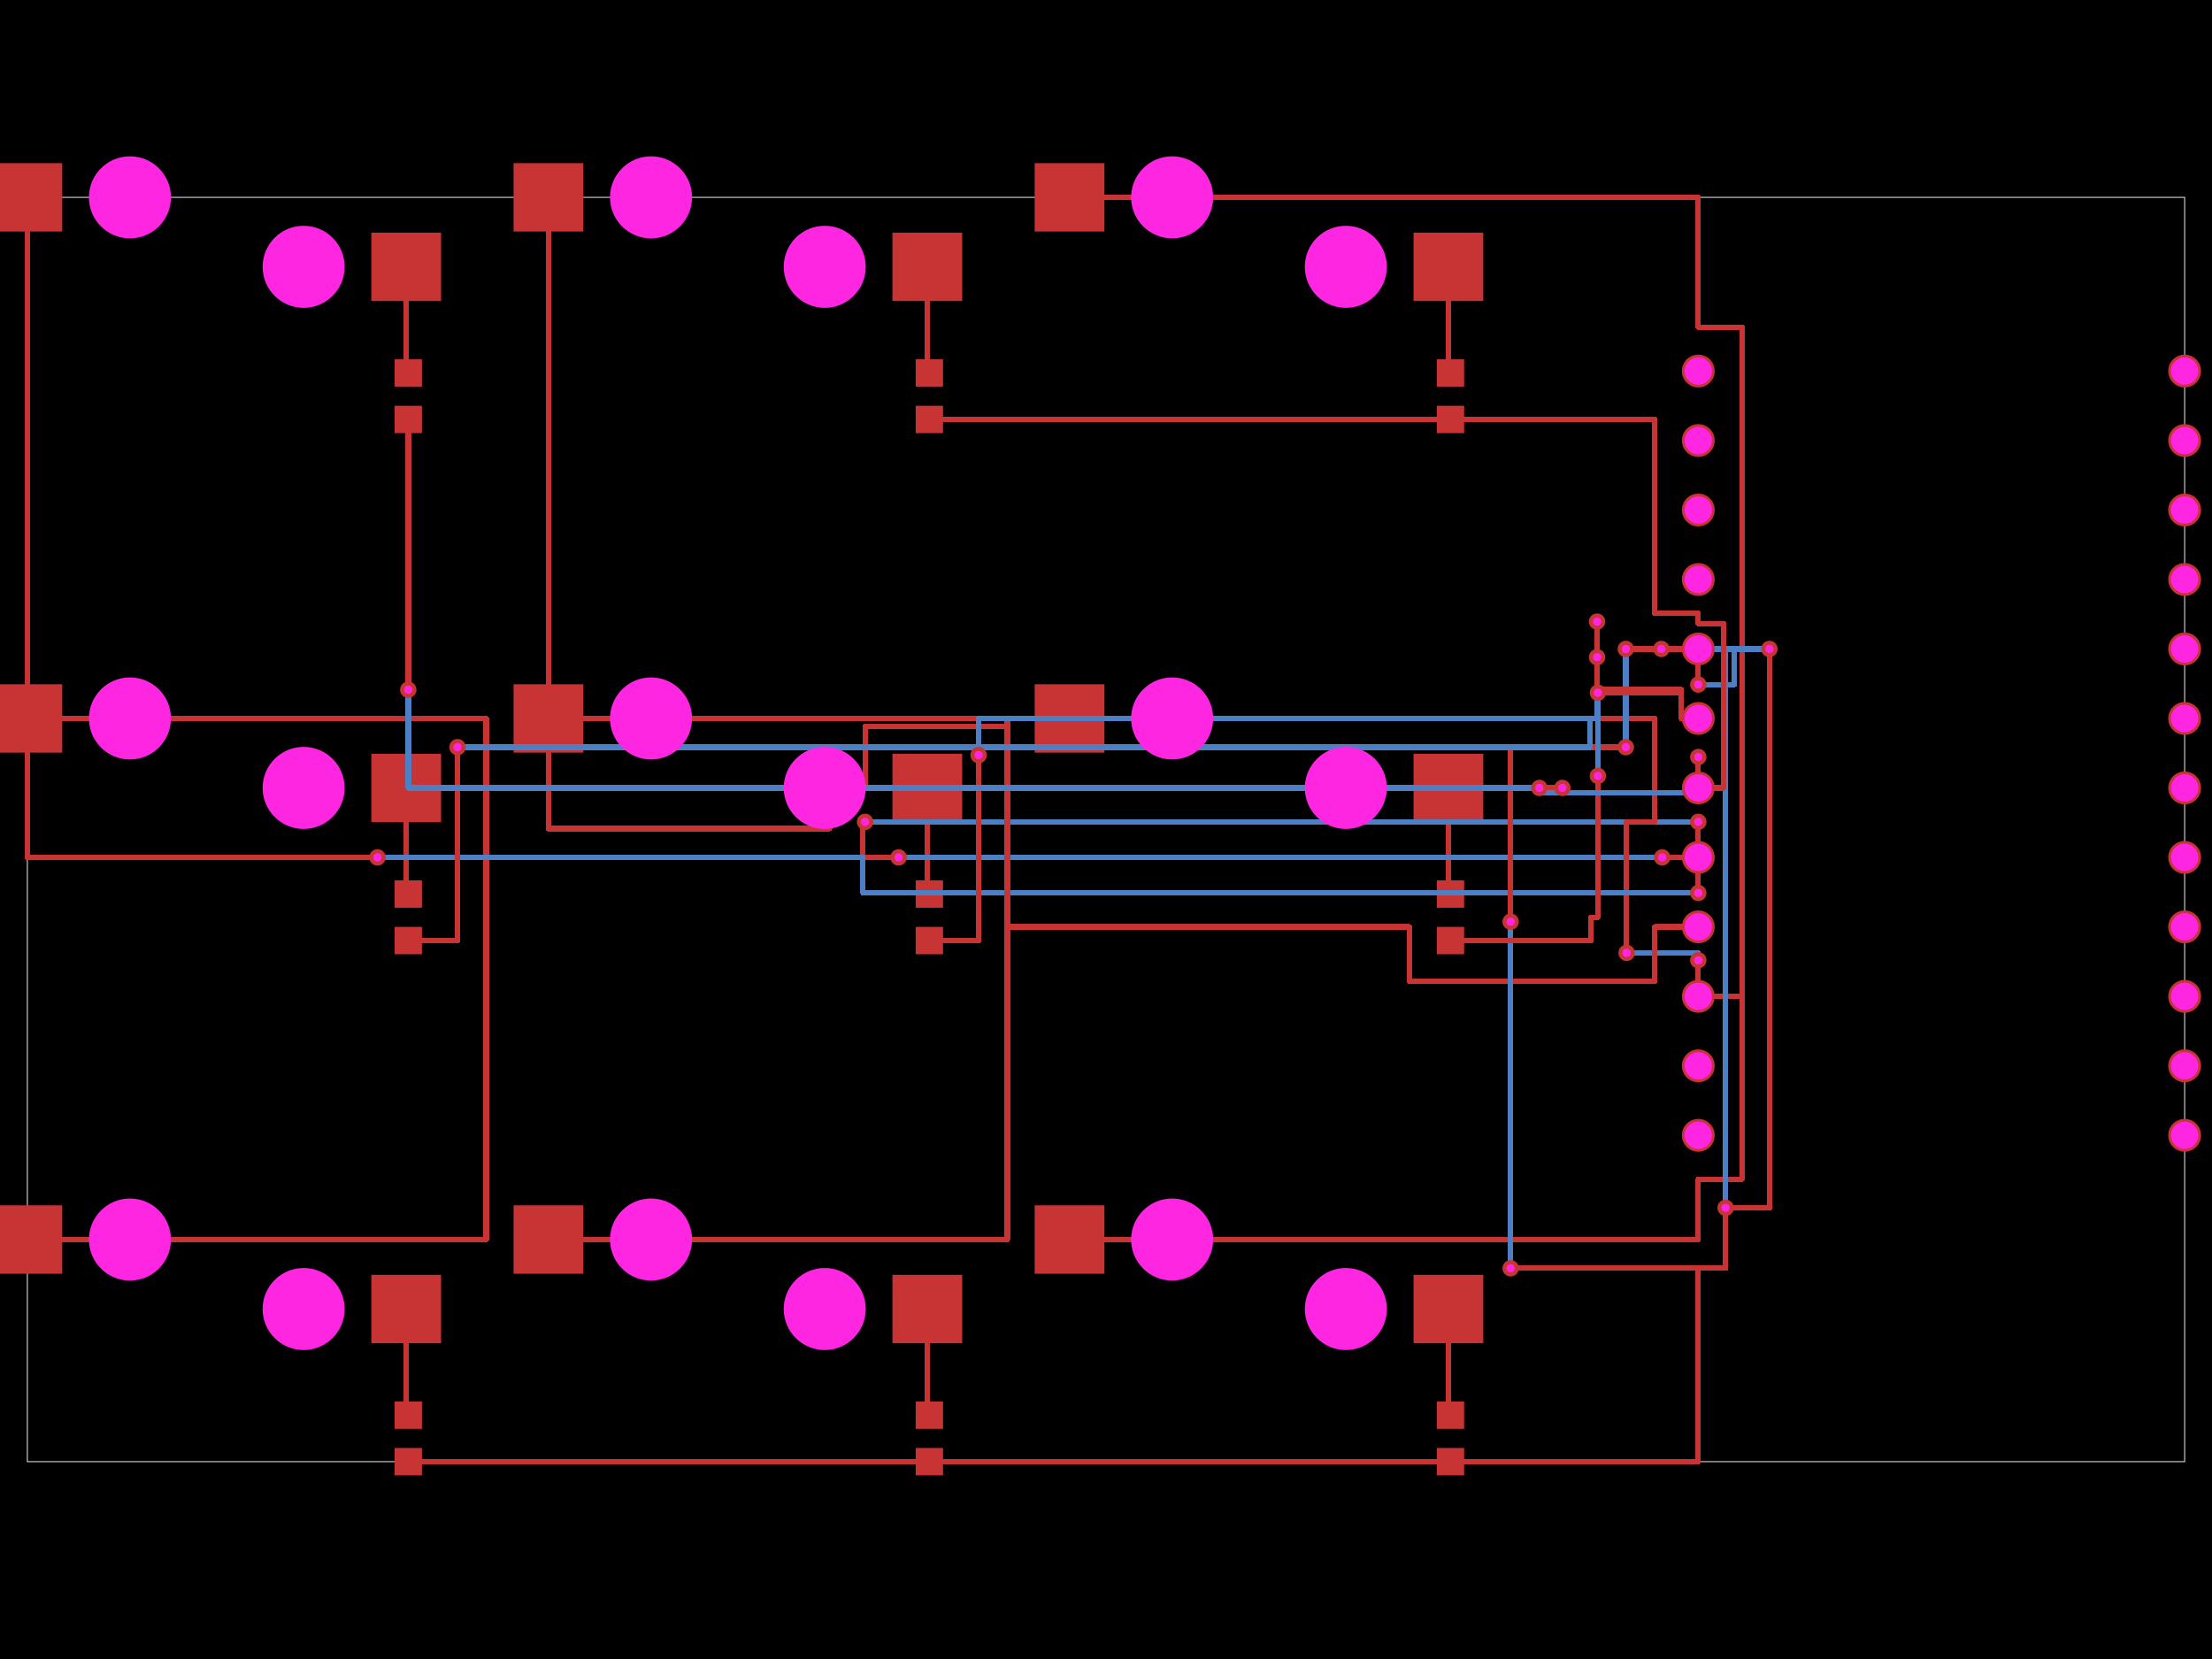 <svg xmlns="http://www.w3.org/2000/svg" width="800" height="600"><style>
              .boundary { fill: #000; }
              .pcb-board { fill: none; }
              .pcb-trace { fill: none; }
              .pcb-hole-outer { fill: rgb(200, 52, 52); }
              .pcb-hole-inner { fill: rgb(255, 38, 226); }
              .pcb-pad { }
              .pcb-boundary { fill: none; stroke: #fff; stroke-width: 0.3; }
              .pcb-silkscreen { fill: none; }
              .pcb-silkscreen-top { stroke: #f2eda1; }
              .pcb-silkscreen-bottom { stroke: #f2eda1; }
              .pcb-silkscreen-text { fill: #f2eda1; }
            </style><rect class="boundary" x="0" y="0" width="800" height="600"/><rect class="pcb-boundary" x="9.893" y="71.372" width="780.214" height="457.256"/><rect class="pcb-pad" fill="rgb(200, 52, 52)" x="-2.721" y="435.93" width="25.227" height="24.733"/><rect class="pcb-pad" fill="rgb(200, 52, 52)" x="134.298" y="461.059" width="25.227" height="24.733"/><rect class="pcb-pad" fill="rgb(200, 52, 52)" x="142.707" y="506.863" width="9.893" height="9.893"/><rect class="pcb-pad" fill="rgb(200, 52, 52)" x="142.707" y="523.681" width="9.893" height="9.893"/><rect class="pcb-pad" fill="rgb(200, 52, 52)" x="185.742" y="435.93" width="25.227" height="24.733"/><rect class="pcb-pad" fill="rgb(200, 52, 52)" x="322.76" y="461.059" width="25.227" height="24.733"/><rect class="pcb-pad" fill="rgb(200, 52, 52)" x="331.169" y="506.863" width="9.893" height="9.893"/><rect class="pcb-pad" fill="rgb(200, 52, 52)" x="331.169" y="523.681" width="9.893" height="9.893"/><rect class="pcb-pad" fill="rgb(200, 52, 52)" x="374.204" y="435.93" width="25.227" height="24.733"/><rect class="pcb-pad" fill="rgb(200, 52, 52)" x="511.222" y="461.059" width="25.227" height="24.733"/><rect class="pcb-pad" fill="rgb(200, 52, 52)" x="519.631" y="506.863" width="9.893" height="9.893"/><rect class="pcb-pad" fill="rgb(200, 52, 52)" x="519.631" y="523.681" width="9.893" height="9.893"/><rect class="pcb-pad" fill="rgb(200, 52, 52)" x="-2.721" y="247.468" width="25.227" height="24.733"/><rect class="pcb-pad" fill="rgb(200, 52, 52)" x="134.298" y="272.596" width="25.227" height="24.733"/><rect class="pcb-pad" fill="rgb(200, 52, 52)" x="142.707" y="318.401" width="9.893" height="9.893"/><rect class="pcb-pad" fill="rgb(200, 52, 52)" x="142.707" y="335.219" width="9.893" height="9.893"/><rect class="pcb-pad" fill="rgb(200, 52, 52)" x="185.742" y="247.468" width="25.227" height="24.733"/><rect class="pcb-pad" fill="rgb(200, 52, 52)" x="322.76" y="272.596" width="25.227" height="24.733"/><rect class="pcb-pad" fill="rgb(200, 52, 52)" x="331.169" y="318.401" width="9.893" height="9.893"/><rect class="pcb-pad" fill="rgb(200, 52, 52)" x="331.169" y="335.219" width="9.893" height="9.893"/><rect class="pcb-pad" fill="rgb(200, 52, 52)" x="374.204" y="247.468" width="25.227" height="24.733"/><rect class="pcb-pad" fill="rgb(200, 52, 52)" x="511.222" y="272.596" width="25.227" height="24.733"/><rect class="pcb-pad" fill="rgb(200, 52, 52)" x="519.631" y="318.401" width="9.893" height="9.893"/><rect class="pcb-pad" fill="rgb(200, 52, 52)" x="519.631" y="335.219" width="9.893" height="9.893"/><rect class="pcb-pad" fill="rgb(200, 52, 52)" x="-2.721" y="59.006" width="25.227" height="24.733"/><rect class="pcb-pad" fill="rgb(200, 52, 52)" x="134.298" y="84.134" width="25.227" height="24.733"/><rect class="pcb-pad" fill="rgb(200, 52, 52)" x="142.707" y="129.939" width="9.893" height="9.893"/><rect class="pcb-pad" fill="rgb(200, 52, 52)" x="142.707" y="146.757" width="9.893" height="9.893"/><rect class="pcb-pad" fill="rgb(200, 52, 52)" x="185.742" y="59.006" width="25.227" height="24.733"/><rect class="pcb-pad" fill="rgb(200, 52, 52)" x="322.76" y="84.134" width="25.227" height="24.733"/><rect class="pcb-pad" fill="rgb(200, 52, 52)" x="331.169" y="129.939" width="9.893" height="9.893"/><rect class="pcb-pad" fill="rgb(200, 52, 52)" x="331.169" y="146.757" width="9.893" height="9.893"/><rect class="pcb-pad" fill="rgb(200, 52, 52)" x="374.204" y="59.006" width="25.227" height="24.733"/><rect class="pcb-pad" fill="rgb(200, 52, 52)" x="511.222" y="84.134" width="25.227" height="24.733"/><rect class="pcb-pad" fill="rgb(200, 52, 52)" x="519.631" y="129.939" width="9.893" height="9.893"/><rect class="pcb-pad" fill="rgb(200, 52, 52)" x="519.631" y="146.757" width="9.893" height="9.893"/><path class="pcb-trace" stroke="rgb(200, 52, 52)" d="M 146.912 473.425 L 146.912 511.81" stroke-width="1.979" stroke-linecap="round" stroke-linejoin="round" shape-rendering="crispEdges"/><path class="pcb-trace" stroke="rgb(200, 52, 52)" d="M 335.374 473.425 L 335.374 511.81" stroke-width="1.979" stroke-linecap="round" stroke-linejoin="round" shape-rendering="crispEdges"/><path class="pcb-trace" stroke="rgb(200, 52, 52)" d="M 523.836 473.425 L 523.836 511.81" stroke-width="1.979" stroke-linecap="round" stroke-linejoin="round" shape-rendering="crispEdges"/><path class="pcb-trace" stroke="rgb(200, 52, 52)" d="M 146.912 284.963 L 146.912 323.348" stroke-width="1.979" stroke-linecap="round" stroke-linejoin="round" shape-rendering="crispEdges"/><path class="pcb-trace" stroke="rgb(200, 52, 52)" d="M 335.374 284.963 L 335.374 323.348" stroke-width="1.979" stroke-linecap="round" stroke-linejoin="round" shape-rendering="crispEdges"/><path class="pcb-trace" stroke="rgb(200, 52, 52)" d="M 523.836 284.963 L 523.836 323.348" stroke-width="1.979" stroke-linecap="round" stroke-linejoin="round" shape-rendering="crispEdges"/><path class="pcb-trace" stroke="rgb(200, 52, 52)" d="M 146.912 96.5 L 146.912 134.885" stroke-width="1.979" stroke-linecap="round" stroke-linejoin="round" shape-rendering="crispEdges"/><path class="pcb-trace" stroke="rgb(200, 52, 52)" d="M 335.374 96.5 L 335.374 134.885" stroke-width="1.979" stroke-linecap="round" stroke-linejoin="round" shape-rendering="crispEdges"/><path class="pcb-trace" stroke="rgb(200, 52, 52)" d="M 523.836 96.5 L 523.836 134.885" stroke-width="1.979" stroke-linecap="round" stroke-linejoin="round" shape-rendering="crispEdges"/><path class="pcb-trace" stroke="rgb(200, 52, 52)" d="M 9.893 448.297 L 175.849 448.297" stroke-width="1.979" stroke-linecap="round" stroke-linejoin="round" shape-rendering="crispEdges"/><path class="pcb-trace" stroke="rgb(200, 52, 52)" d="M 175.849 448.297 L 175.849 310.091" stroke-width="1.979" stroke-linecap="round" stroke-linejoin="round" shape-rendering="crispEdges"/><path class="pcb-trace" stroke="rgb(200, 52, 52)" d="M 175.849 310.091 L 324.986 310.091" stroke-width="1.979" stroke-linecap="round" stroke-linejoin="round" shape-rendering="crispEdges"/><path class="pcb-trace" stroke="rgb(200, 52, 52)" d="M 324.986 310.091 L 324.986 310.091" stroke-width="1.979" stroke-linecap="round" stroke-linejoin="round" shape-rendering="crispEdges"/><path class="pcb-trace" stroke="rgb(77, 127, 196)" d="M 324.986 310.091 L 324.986 310.091" stroke-width="1.979" stroke-linecap="round" stroke-linejoin="round" shape-rendering="crispEdges"/><path class="pcb-trace" stroke="rgb(77, 127, 196)" d="M 324.986 310.091 L 601.15 310.091" stroke-width="1.979" stroke-linecap="round" stroke-linejoin="round" shape-rendering="crispEdges"/><path class="pcb-trace" stroke="rgb(77, 127, 196)" d="M 601.15 310.091 L 601.15 310.091" stroke-width="1.979" stroke-linecap="round" stroke-linejoin="round" shape-rendering="crispEdges"/><path class="pcb-trace" stroke="rgb(77, 127, 196)" d="M 601.15 310.091 L 601.15 310.091" stroke-width="1.979" stroke-linecap="round" stroke-linejoin="round" shape-rendering="crispEdges"/><path class="pcb-trace" stroke="rgb(200, 52, 52)" d="M 601.15 310.091 L 614.209 310.091" stroke-width="1.979" stroke-linecap="round" stroke-linejoin="round" shape-rendering="crispEdges"/><path class="pcb-trace" stroke="rgb(200, 52, 52)" d="M 198.355 448.297 L 364.311 448.297" stroke-width="1.979" stroke-linecap="round" stroke-linejoin="round" shape-rendering="crispEdges"/><path class="pcb-trace" stroke="rgb(200, 52, 52)" d="M 364.311 448.297 L 364.311 335.219" stroke-width="1.979" stroke-linecap="round" stroke-linejoin="round" shape-rendering="crispEdges"/><path class="pcb-trace" stroke="rgb(200, 52, 52)" d="M 364.311 335.219 L 509.738 335.219" stroke-width="1.979" stroke-linecap="round" stroke-linejoin="round" shape-rendering="crispEdges"/><path class="pcb-trace" stroke="rgb(200, 52, 52)" d="M 509.738 335.219 L 509.738 355.005" stroke-width="1.979" stroke-linecap="round" stroke-linejoin="round" shape-rendering="crispEdges"/><path class="pcb-trace" stroke="rgb(200, 52, 52)" d="M 509.738 355.005 L 598.38 355.005" stroke-width="1.979" stroke-linecap="round" stroke-linejoin="round" shape-rendering="crispEdges"/><path class="pcb-trace" stroke="rgb(200, 52, 52)" d="M 598.38 355.005 L 598.38 335.219" stroke-width="1.979" stroke-linecap="round" stroke-linejoin="round" shape-rendering="crispEdges"/><path class="pcb-trace" stroke="rgb(200, 52, 52)" d="M 598.38 335.219 L 614.209 335.219" stroke-width="1.979" stroke-linecap="round" stroke-linejoin="round" shape-rendering="crispEdges"/><path class="pcb-trace" stroke="rgb(200, 52, 52)" d="M 386.818 448.297 L 614.209 448.297" stroke-width="1.979" stroke-linecap="round" stroke-linejoin="round" shape-rendering="crispEdges"/><path class="pcb-trace" stroke="rgb(200, 52, 52)" d="M 614.209 448.297 L 614.209 426.433" stroke-width="1.979" stroke-linecap="round" stroke-linejoin="round" shape-rendering="crispEdges"/><path class="pcb-trace" stroke="rgb(200, 52, 52)" d="M 614.209 426.433 L 630.038 426.433" stroke-width="1.979" stroke-linecap="round" stroke-linejoin="round" shape-rendering="crispEdges"/><path class="pcb-trace" stroke="rgb(200, 52, 52)" d="M 630.038 426.433 L 630.038 360.347" stroke-width="1.979" stroke-linecap="round" stroke-linejoin="round" shape-rendering="crispEdges"/><path class="pcb-trace" stroke="rgb(200, 52, 52)" d="M 630.038 360.347 L 614.209 360.347" stroke-width="1.979" stroke-linecap="round" stroke-linejoin="round" shape-rendering="crispEdges"/><path class="pcb-trace" stroke="rgb(200, 52, 52)" d="M 9.893 259.834 L 175.849 259.834" stroke-width="1.979" stroke-linecap="round" stroke-linejoin="round" shape-rendering="crispEdges"/><path class="pcb-trace" stroke="rgb(200, 52, 52)" d="M 175.849 259.834 L 175.849 310.091" stroke-width="1.979" stroke-linecap="round" stroke-linejoin="round" shape-rendering="crispEdges"/><path class="pcb-trace" stroke="rgb(200, 52, 52)" d="M 175.849 310.091 L 312.125 310.091" stroke-width="1.979" stroke-linecap="round" stroke-linejoin="round" shape-rendering="crispEdges"/><path class="pcb-trace" stroke="rgb(200, 52, 52)" d="M 312.125 310.091 L 312.125 297.23" stroke-width="1.979" stroke-linecap="round" stroke-linejoin="round" shape-rendering="crispEdges"/><path class="pcb-trace" stroke="rgb(200, 52, 52)" d="M 312.125 297.23 L 312.867 297.23" stroke-width="1.979" stroke-linecap="round" stroke-linejoin="round" shape-rendering="crispEdges"/><path class="pcb-trace" stroke="rgb(200, 52, 52)" d="M 312.867 297.23 L 312.867 297.23" stroke-width="1.979" stroke-linecap="round" stroke-linejoin="round" shape-rendering="crispEdges"/><path class="pcb-trace" stroke="rgb(77, 127, 196)" d="M 312.867 297.23 L 312.867 297.23" stroke-width="1.979" stroke-linecap="round" stroke-linejoin="round" shape-rendering="crispEdges"/><path class="pcb-trace" stroke="rgb(77, 127, 196)" d="M 312.867 297.23 L 614.209 297.23" stroke-width="1.979" stroke-linecap="round" stroke-linejoin="round" shape-rendering="crispEdges"/><path class="pcb-trace" stroke="rgb(77, 127, 196)" d="M 614.209 297.23 L 614.209 297.23" stroke-width="1.979" stroke-linecap="round" stroke-linejoin="round" shape-rendering="crispEdges"/><path class="pcb-trace" stroke="rgb(77, 127, 196)" d="M 614.209 297.23 L 614.209 297.23" stroke-width="1.979" stroke-linecap="round" stroke-linejoin="round" shape-rendering="crispEdges"/><path class="pcb-trace" stroke="rgb(200, 52, 52)" d="M 614.209 297.23 L 614.209 310.091" stroke-width="1.979" stroke-linecap="round" stroke-linejoin="round" shape-rendering="crispEdges"/><path class="pcb-trace" stroke="rgb(200, 52, 52)" d="M 198.355 259.834 L 364.311 259.834" stroke-width="1.979" stroke-linecap="round" stroke-linejoin="round" shape-rendering="crispEdges"/><path class="pcb-trace" stroke="rgb(200, 52, 52)" d="M 364.311 259.834 L 364.311 335.219" stroke-width="1.979" stroke-linecap="round" stroke-linejoin="round" shape-rendering="crispEdges"/><path class="pcb-trace" stroke="rgb(200, 52, 52)" d="M 364.311 335.219 L 509.738 335.219" stroke-width="1.979" stroke-linecap="round" stroke-linejoin="round" shape-rendering="crispEdges"/><path class="pcb-trace" stroke="rgb(200, 52, 52)" d="M 509.738 335.219 L 509.738 355.005" stroke-width="1.979" stroke-linecap="round" stroke-linejoin="round" shape-rendering="crispEdges"/><path class="pcb-trace" stroke="rgb(200, 52, 52)" d="M 509.738 355.005 L 598.38 355.005" stroke-width="1.979" stroke-linecap="round" stroke-linejoin="round" shape-rendering="crispEdges"/><path class="pcb-trace" stroke="rgb(200, 52, 52)" d="M 598.38 355.005 L 598.38 335.219" stroke-width="1.979" stroke-linecap="round" stroke-linejoin="round" shape-rendering="crispEdges"/><path class="pcb-trace" stroke="rgb(200, 52, 52)" d="M 598.38 335.219 L 614.209 335.219" stroke-width="1.979" stroke-linecap="round" stroke-linejoin="round" shape-rendering="crispEdges"/><path class="pcb-trace" stroke="rgb(200, 52, 52)" d="M 386.818 259.834 L 598.38 259.834" stroke-width="1.979" stroke-linecap="round" stroke-linejoin="round" shape-rendering="crispEdges"/><path class="pcb-trace" stroke="rgb(200, 52, 52)" d="M 598.38 259.834 L 598.38 297.23" stroke-width="1.979" stroke-linecap="round" stroke-linejoin="round" shape-rendering="crispEdges"/><path class="pcb-trace" stroke="rgb(200, 52, 52)" d="M 598.38 297.23 L 588.289 297.23" stroke-width="1.979" stroke-linecap="round" stroke-linejoin="round" shape-rendering="crispEdges"/><path class="pcb-trace" stroke="rgb(200, 52, 52)" d="M 588.289 297.23 L 588.289 344.618" stroke-width="1.979" stroke-linecap="round" stroke-linejoin="round" shape-rendering="crispEdges"/><path class="pcb-trace" stroke="rgb(200, 52, 52)" d="M 588.289 344.618 L 588.289 344.618" stroke-width="1.979" stroke-linecap="round" stroke-linejoin="round" shape-rendering="crispEdges"/><path class="pcb-trace" stroke="rgb(77, 127, 196)" d="M 588.289 344.618 L 588.289 344.618" stroke-width="1.979" stroke-linecap="round" stroke-linejoin="round" shape-rendering="crispEdges"/><path class="pcb-trace" stroke="rgb(77, 127, 196)" d="M 588.289 344.618 L 614.209 344.618" stroke-width="1.979" stroke-linecap="round" stroke-linejoin="round" shape-rendering="crispEdges"/><path class="pcb-trace" stroke="rgb(77, 127, 196)" d="M 614.209 344.618 L 614.209 347.289" stroke-width="1.979" stroke-linecap="round" stroke-linejoin="round" shape-rendering="crispEdges"/><path class="pcb-trace" stroke="rgb(77, 127, 196)" d="M 614.209 347.289 L 614.209 347.289" stroke-width="1.979" stroke-linecap="round" stroke-linejoin="round" shape-rendering="crispEdges"/><path class="pcb-trace" stroke="rgb(77, 127, 196)" d="M 614.209 347.289 L 614.209 347.289" stroke-width="1.979" stroke-linecap="round" stroke-linejoin="round" shape-rendering="crispEdges"/><path class="pcb-trace" stroke="rgb(200, 52, 52)" d="M 614.209 347.289 L 614.209 360.347" stroke-width="1.979" stroke-linecap="round" stroke-linejoin="round" shape-rendering="crispEdges"/><path class="pcb-trace" stroke="rgb(200, 52, 52)" d="M 9.893 71.372 L 9.893 310.091" stroke-width="1.979" stroke-linecap="round" stroke-linejoin="round" shape-rendering="crispEdges"/><path class="pcb-trace" stroke="rgb(200, 52, 52)" d="M 9.893 310.091 L 136.524 310.091" stroke-width="1.979" stroke-linecap="round" stroke-linejoin="round" shape-rendering="crispEdges"/><path class="pcb-trace" stroke="rgb(200, 52, 52)" d="M 136.524 310.091 L 136.524 310.091" stroke-width="1.979" stroke-linecap="round" stroke-linejoin="round" shape-rendering="crispEdges"/><path class="pcb-trace" stroke="rgb(77, 127, 196)" d="M 136.524 310.091 L 136.524 310.091" stroke-width="1.979" stroke-linecap="round" stroke-linejoin="round" shape-rendering="crispEdges"/><path class="pcb-trace" stroke="rgb(77, 127, 196)" d="M 136.524 310.091 L 312.125 310.091" stroke-width="1.979" stroke-linecap="round" stroke-linejoin="round" shape-rendering="crispEdges"/><path class="pcb-trace" stroke="rgb(77, 127, 196)" d="M 312.125 310.091 L 312.125 322.952" stroke-width="1.979" stroke-linecap="round" stroke-linejoin="round" shape-rendering="crispEdges"/><path class="pcb-trace" stroke="rgb(77, 127, 196)" d="M 312.125 322.952 L 614.209 322.952" stroke-width="1.979" stroke-linecap="round" stroke-linejoin="round" shape-rendering="crispEdges"/><path class="pcb-trace" stroke="rgb(77, 127, 196)" d="M 614.209 322.952 L 614.209 322.952" stroke-width="1.979" stroke-linecap="round" stroke-linejoin="round" shape-rendering="crispEdges"/><path class="pcb-trace" stroke="rgb(77, 127, 196)" d="M 614.209 322.952 L 614.209 322.952" stroke-width="1.979" stroke-linecap="round" stroke-linejoin="round" shape-rendering="crispEdges"/><path class="pcb-trace" stroke="rgb(200, 52, 52)" d="M 614.209 322.952 L 614.209 310.091" stroke-width="1.979" stroke-linecap="round" stroke-linejoin="round" shape-rendering="crispEdges"/><path class="pcb-trace" stroke="rgb(200, 52, 52)" d="M 198.355 71.372 L 198.355 299.703" stroke-width="1.979" stroke-linecap="round" stroke-linejoin="round" shape-rendering="crispEdges"/><path class="pcb-trace" stroke="rgb(200, 52, 52)" d="M 198.355 299.703 L 300.006 299.703" stroke-width="1.979" stroke-linecap="round" stroke-linejoin="round" shape-rendering="crispEdges"/><path class="pcb-trace" stroke="rgb(200, 52, 52)" d="M 300.006 299.703 L 300.006 284.369" stroke-width="1.979" stroke-linecap="round" stroke-linejoin="round" shape-rendering="crispEdges"/><path class="pcb-trace" stroke="rgb(200, 52, 52)" d="M 300.006 284.369 L 312.867 284.369" stroke-width="1.979" stroke-linecap="round" stroke-linejoin="round" shape-rendering="crispEdges"/><path class="pcb-trace" stroke="rgb(200, 52, 52)" d="M 312.867 284.369 L 312.867 262.703" stroke-width="1.979" stroke-linecap="round" stroke-linejoin="round" shape-rendering="crispEdges"/><path class="pcb-trace" stroke="rgb(200, 52, 52)" d="M 312.867 262.703 L 364.311 262.703" stroke-width="1.979" stroke-linecap="round" stroke-linejoin="round" shape-rendering="crispEdges"/><path class="pcb-trace" stroke="rgb(200, 52, 52)" d="M 364.311 262.703 L 364.311 335.219" stroke-width="1.979" stroke-linecap="round" stroke-linejoin="round" shape-rendering="crispEdges"/><path class="pcb-trace" stroke="rgb(200, 52, 52)" d="M 364.311 335.219 L 509.738 335.219" stroke-width="1.979" stroke-linecap="round" stroke-linejoin="round" shape-rendering="crispEdges"/><path class="pcb-trace" stroke="rgb(200, 52, 52)" d="M 509.738 335.219 L 509.738 355.005" stroke-width="1.979" stroke-linecap="round" stroke-linejoin="round" shape-rendering="crispEdges"/><path class="pcb-trace" stroke="rgb(200, 52, 52)" d="M 509.738 355.005 L 598.38 355.005" stroke-width="1.979" stroke-linecap="round" stroke-linejoin="round" shape-rendering="crispEdges"/><path class="pcb-trace" stroke="rgb(200, 52, 52)" d="M 598.38 355.005 L 598.38 335.219" stroke-width="1.979" stroke-linecap="round" stroke-linejoin="round" shape-rendering="crispEdges"/><path class="pcb-trace" stroke="rgb(200, 52, 52)" d="M 598.38 335.219 L 614.209 335.219" stroke-width="1.979" stroke-linecap="round" stroke-linejoin="round" shape-rendering="crispEdges"/><path class="pcb-trace" stroke="rgb(200, 52, 52)" d="M 386.818 71.372 L 614.209 71.372" stroke-width="1.979" stroke-linecap="round" stroke-linejoin="round" shape-rendering="crispEdges"/><path class="pcb-trace" stroke="rgb(200, 52, 52)" d="M 614.209 71.372 L 614.209 118.364" stroke-width="1.979" stroke-linecap="round" stroke-linejoin="round" shape-rendering="crispEdges"/><path class="pcb-trace" stroke="rgb(200, 52, 52)" d="M 614.209 118.364 L 630.038 118.364" stroke-width="1.979" stroke-linecap="round" stroke-linejoin="round" shape-rendering="crispEdges"/><path class="pcb-trace" stroke="rgb(200, 52, 52)" d="M 630.038 118.364 L 630.038 360.347" stroke-width="1.979" stroke-linecap="round" stroke-linejoin="round" shape-rendering="crispEdges"/><path class="pcb-trace" stroke="rgb(200, 52, 52)" d="M 630.038 360.347 L 614.209 360.347" stroke-width="1.979" stroke-linecap="round" stroke-linejoin="round" shape-rendering="crispEdges"/><path class="pcb-trace" stroke="rgb(200, 52, 52)" d="M 147.653 528.628 L 614.209 528.628" stroke-width="1.979" stroke-linecap="round" stroke-linejoin="round" shape-rendering="crispEdges"/><path class="pcb-trace" stroke="rgb(200, 52, 52)" d="M 614.209 528.628 L 614.209 458.684" stroke-width="1.979" stroke-linecap="round" stroke-linejoin="round" shape-rendering="crispEdges"/><path class="pcb-trace" stroke="rgb(200, 52, 52)" d="M 614.209 458.684 L 546.343 458.684" stroke-width="1.979" stroke-linecap="round" stroke-linejoin="round" shape-rendering="crispEdges"/><path class="pcb-trace" stroke="rgb(200, 52, 52)" d="M 546.343 458.684 L 546.343 458.684" stroke-width="1.979" stroke-linecap="round" stroke-linejoin="round" shape-rendering="crispEdges"/><path class="pcb-trace" stroke="rgb(77, 127, 196)" d="M 546.343 458.684 L 546.343 458.684" stroke-width="1.979" stroke-linecap="round" stroke-linejoin="round" shape-rendering="crispEdges"/><path class="pcb-trace" stroke="rgb(77, 127, 196)" d="M 546.343 458.684 L 546.343 333.34" stroke-width="1.979" stroke-linecap="round" stroke-linejoin="round" shape-rendering="crispEdges"/><path class="pcb-trace" stroke="rgb(77, 127, 196)" d="M 546.343 333.34 L 546.343 333.34" stroke-width="1.979" stroke-linecap="round" stroke-linejoin="round" shape-rendering="crispEdges"/><path class="pcb-trace" stroke="rgb(77, 127, 196)" d="M 546.343 333.34 L 546.343 333.34" stroke-width="1.979" stroke-linecap="round" stroke-linejoin="round" shape-rendering="crispEdges"/><path class="pcb-trace" stroke="rgb(200, 52, 52)" d="M 546.343 333.34 L 546.343 270.222" stroke-width="1.979" stroke-linecap="round" stroke-linejoin="round" shape-rendering="crispEdges"/><path class="pcb-trace" stroke="rgb(200, 52, 52)" d="M 546.343 270.222 L 587.992 270.222" stroke-width="1.979" stroke-linecap="round" stroke-linejoin="round" shape-rendering="crispEdges"/><path class="pcb-trace" stroke="rgb(200, 52, 52)" d="M 587.992 270.222 L 587.992 270.222" stroke-width="1.979" stroke-linecap="round" stroke-linejoin="round" shape-rendering="crispEdges"/><path class="pcb-trace" stroke="rgb(77, 127, 196)" d="M 587.992 270.222 L 587.992 270.222" stroke-width="1.979" stroke-linecap="round" stroke-linejoin="round" shape-rendering="crispEdges"/><path class="pcb-trace" stroke="rgb(77, 127, 196)" d="M 587.992 270.222 L 587.992 234.706" stroke-width="1.979" stroke-linecap="round" stroke-linejoin="round" shape-rendering="crispEdges"/><path class="pcb-trace" stroke="rgb(77, 127, 196)" d="M 587.992 234.706 L 587.992 234.706" stroke-width="1.979" stroke-linecap="round" stroke-linejoin="round" shape-rendering="crispEdges"/><path class="pcb-trace" stroke="rgb(77, 127, 196)" d="M 587.992 234.706 L 587.992 234.706" stroke-width="1.979" stroke-linecap="round" stroke-linejoin="round" shape-rendering="crispEdges"/><path class="pcb-trace" stroke="rgb(200, 52, 52)" d="M 587.992 234.706 L 614.209 234.706" stroke-width="1.979" stroke-linecap="round" stroke-linejoin="round" shape-rendering="crispEdges"/><path class="pcb-trace" stroke="rgb(200, 52, 52)" d="M 336.116 528.628 L 614.209 528.628" stroke-width="1.979" stroke-linecap="round" stroke-linejoin="round" shape-rendering="crispEdges"/><path class="pcb-trace" stroke="rgb(200, 52, 52)" d="M 614.209 528.628 L 614.209 458.684" stroke-width="1.979" stroke-linecap="round" stroke-linejoin="round" shape-rendering="crispEdges"/><path class="pcb-trace" stroke="rgb(200, 52, 52)" d="M 614.209 458.684 L 624.102 458.684" stroke-width="1.979" stroke-linecap="round" stroke-linejoin="round" shape-rendering="crispEdges"/><path class="pcb-trace" stroke="rgb(200, 52, 52)" d="M 624.102 458.684 L 624.102 436.821" stroke-width="1.979" stroke-linecap="round" stroke-linejoin="round" shape-rendering="crispEdges"/><path class="pcb-trace" stroke="rgb(200, 52, 52)" d="M 624.102 436.821 L 639.931 436.821" stroke-width="1.979" stroke-linecap="round" stroke-linejoin="round" shape-rendering="crispEdges"/><path class="pcb-trace" stroke="rgb(200, 52, 52)" d="M 639.931 436.821 L 639.931 234.706" stroke-width="1.979" stroke-linecap="round" stroke-linejoin="round" shape-rendering="crispEdges"/><path class="pcb-trace" stroke="rgb(200, 52, 52)" d="M 639.931 234.706 L 639.931 234.706" stroke-width="1.979" stroke-linecap="round" stroke-linejoin="round" shape-rendering="crispEdges"/><path class="pcb-trace" stroke="rgb(77, 127, 196)" d="M 639.931 234.706 L 639.931 234.706" stroke-width="1.979" stroke-linecap="round" stroke-linejoin="round" shape-rendering="crispEdges"/><path class="pcb-trace" stroke="rgb(77, 127, 196)" d="M 639.931 234.706 L 627.268 234.706" stroke-width="1.979" stroke-linecap="round" stroke-linejoin="round" shape-rendering="crispEdges"/><path class="pcb-trace" stroke="rgb(77, 127, 196)" d="M 627.268 234.706 L 627.268 247.567" stroke-width="1.979" stroke-linecap="round" stroke-linejoin="round" shape-rendering="crispEdges"/><path class="pcb-trace" stroke="rgb(77, 127, 196)" d="M 627.268 247.567 L 614.209 247.567" stroke-width="1.979" stroke-linecap="round" stroke-linejoin="round" shape-rendering="crispEdges"/><path class="pcb-trace" stroke="rgb(77, 127, 196)" d="M 614.209 247.567 L 614.209 247.567" stroke-width="1.979" stroke-linecap="round" stroke-linejoin="round" shape-rendering="crispEdges"/><path class="pcb-trace" stroke="rgb(77, 127, 196)" d="M 614.209 247.567 L 614.209 247.567" stroke-width="1.979" stroke-linecap="round" stroke-linejoin="round" shape-rendering="crispEdges"/><path class="pcb-trace" stroke="rgb(200, 52, 52)" d="M 614.209 247.567 L 614.209 234.706" stroke-width="1.979" stroke-linecap="round" stroke-linejoin="round" shape-rendering="crispEdges"/><path class="pcb-trace" stroke="rgb(200, 52, 52)" d="M 524.578 528.628 L 614.209 528.628" stroke-width="1.979" stroke-linecap="round" stroke-linejoin="round" shape-rendering="crispEdges"/><path class="pcb-trace" stroke="rgb(200, 52, 52)" d="M 614.209 528.628 L 614.209 458.684" stroke-width="1.979" stroke-linecap="round" stroke-linejoin="round" shape-rendering="crispEdges"/><path class="pcb-trace" stroke="rgb(200, 52, 52)" d="M 614.209 458.684 L 624.102 458.684" stroke-width="1.979" stroke-linecap="round" stroke-linejoin="round" shape-rendering="crispEdges"/><path class="pcb-trace" stroke="rgb(200, 52, 52)" d="M 624.102 458.684 L 624.102 436.821" stroke-width="1.979" stroke-linecap="round" stroke-linejoin="round" shape-rendering="crispEdges"/><path class="pcb-trace" stroke="rgb(200, 52, 52)" d="M 624.102 436.821 L 624.102 436.821" stroke-width="1.979" stroke-linecap="round" stroke-linejoin="round" shape-rendering="crispEdges"/><path class="pcb-trace" stroke="rgb(77, 127, 196)" d="M 624.102 436.821 L 624.102 436.821" stroke-width="1.979" stroke-linecap="round" stroke-linejoin="round" shape-rendering="crispEdges"/><path class="pcb-trace" stroke="rgb(77, 127, 196)" d="M 624.102 436.821 L 624.102 234.706" stroke-width="1.979" stroke-linecap="round" stroke-linejoin="round" shape-rendering="crispEdges"/><path class="pcb-trace" stroke="rgb(77, 127, 196)" d="M 624.102 234.706 L 627.268 234.706" stroke-width="1.979" stroke-linecap="round" stroke-linejoin="round" shape-rendering="crispEdges"/><path class="pcb-trace" stroke="rgb(77, 127, 196)" d="M 627.268 234.706 L 600.853 234.706" stroke-width="1.979" stroke-linecap="round" stroke-linejoin="round" shape-rendering="crispEdges"/><path class="pcb-trace" stroke="rgb(77, 127, 196)" d="M 600.853 234.706 L 600.853 234.706" stroke-width="1.979" stroke-linecap="round" stroke-linejoin="round" shape-rendering="crispEdges"/><path class="pcb-trace" stroke="rgb(77, 127, 196)" d="M 600.853 234.706 L 600.853 234.706" stroke-width="1.979" stroke-linecap="round" stroke-linejoin="round" shape-rendering="crispEdges"/><path class="pcb-trace" stroke="rgb(200, 52, 52)" d="M 600.853 234.706 L 614.209 234.706" stroke-width="1.979" stroke-linecap="round" stroke-linejoin="round" shape-rendering="crispEdges"/><path class="pcb-trace" stroke="rgb(200, 52, 52)" d="M 147.653 340.166 L 165.461 340.166" stroke-width="1.979" stroke-linecap="round" stroke-linejoin="round" shape-rendering="crispEdges"/><path class="pcb-trace" stroke="rgb(200, 52, 52)" d="M 165.461 340.166 L 165.461 270.222" stroke-width="1.979" stroke-linecap="round" stroke-linejoin="round" shape-rendering="crispEdges"/><path class="pcb-trace" stroke="rgb(200, 52, 52)" d="M 165.461 270.222 L 165.461 270.222" stroke-width="1.979" stroke-linecap="round" stroke-linejoin="round" shape-rendering="crispEdges"/><path class="pcb-trace" stroke="rgb(77, 127, 196)" d="M 165.461 270.222 L 165.461 270.222" stroke-width="1.979" stroke-linecap="round" stroke-linejoin="round" shape-rendering="crispEdges"/><path class="pcb-trace" stroke="rgb(77, 127, 196)" d="M 165.461 270.222 L 575.131 270.222" stroke-width="1.979" stroke-linecap="round" stroke-linejoin="round" shape-rendering="crispEdges"/><path class="pcb-trace" stroke="rgb(77, 127, 196)" d="M 575.131 270.222 L 575.131 259.834" stroke-width="1.979" stroke-linecap="round" stroke-linejoin="round" shape-rendering="crispEdges"/><path class="pcb-trace" stroke="rgb(77, 127, 196)" d="M 575.131 259.834 L 577.605 259.834" stroke-width="1.979" stroke-linecap="round" stroke-linejoin="round" shape-rendering="crispEdges"/><path class="pcb-trace" stroke="rgb(77, 127, 196)" d="M 577.605 259.834 L 577.605 224.813" stroke-width="1.979" stroke-linecap="round" stroke-linejoin="round" shape-rendering="crispEdges"/><path class="pcb-trace" stroke="rgb(77, 127, 196)" d="M 577.605 224.813 L 577.605 224.813" stroke-width="1.979" stroke-linecap="round" stroke-linejoin="round" shape-rendering="crispEdges"/><path class="pcb-trace" stroke="rgb(77, 127, 196)" d="M 577.605 224.813 L 577.605 224.813" stroke-width="1.979" stroke-linecap="round" stroke-linejoin="round" shape-rendering="crispEdges"/><path class="pcb-trace" stroke="rgb(200, 52, 52)" d="M 577.605 224.813 L 577.605 249.447" stroke-width="1.979" stroke-linecap="round" stroke-linejoin="round" shape-rendering="crispEdges"/><path class="pcb-trace" stroke="rgb(200, 52, 52)" d="M 577.605 249.447 L 608.075 249.447" stroke-width="1.979" stroke-linecap="round" stroke-linejoin="round" shape-rendering="crispEdges"/><path class="pcb-trace" stroke="rgb(200, 52, 52)" d="M 608.075 249.447 L 608.075 259.834" stroke-width="1.979" stroke-linecap="round" stroke-linejoin="round" shape-rendering="crispEdges"/><path class="pcb-trace" stroke="rgb(200, 52, 52)" d="M 608.075 259.834 L 614.209 259.834" stroke-width="1.979" stroke-linecap="round" stroke-linejoin="round" shape-rendering="crispEdges"/><path class="pcb-trace" stroke="rgb(200, 52, 52)" d="M 336.116 340.166 L 353.923 340.166" stroke-width="1.979" stroke-linecap="round" stroke-linejoin="round" shape-rendering="crispEdges"/><path class="pcb-trace" stroke="rgb(200, 52, 52)" d="M 353.923 340.166 L 353.923 273.091" stroke-width="1.979" stroke-linecap="round" stroke-linejoin="round" shape-rendering="crispEdges"/><path class="pcb-trace" stroke="rgb(200, 52, 52)" d="M 353.923 273.091 L 353.923 273.091" stroke-width="1.979" stroke-linecap="round" stroke-linejoin="round" shape-rendering="crispEdges"/><path class="pcb-trace" stroke="rgb(77, 127, 196)" d="M 353.923 273.091 L 353.923 273.091" stroke-width="1.979" stroke-linecap="round" stroke-linejoin="round" shape-rendering="crispEdges"/><path class="pcb-trace" stroke="rgb(77, 127, 196)" d="M 353.923 273.091 L 353.923 259.834" stroke-width="1.979" stroke-linecap="round" stroke-linejoin="round" shape-rendering="crispEdges"/><path class="pcb-trace" stroke="rgb(77, 127, 196)" d="M 353.923 259.834 L 577.605 259.834" stroke-width="1.979" stroke-linecap="round" stroke-linejoin="round" shape-rendering="crispEdges"/><path class="pcb-trace" stroke="rgb(77, 127, 196)" d="M 577.605 259.834 L 577.605 237.674" stroke-width="1.979" stroke-linecap="round" stroke-linejoin="round" shape-rendering="crispEdges"/><path class="pcb-trace" stroke="rgb(77, 127, 196)" d="M 577.605 237.674 L 577.605 237.674" stroke-width="1.979" stroke-linecap="round" stroke-linejoin="round" shape-rendering="crispEdges"/><path class="pcb-trace" stroke="rgb(77, 127, 196)" d="M 577.605 237.674 L 577.605 237.674" stroke-width="1.979" stroke-linecap="round" stroke-linejoin="round" shape-rendering="crispEdges"/><path class="pcb-trace" stroke="rgb(200, 52, 52)" d="M 577.605 237.674 L 577.605 249.447" stroke-width="1.979" stroke-linecap="round" stroke-linejoin="round" shape-rendering="crispEdges"/><path class="pcb-trace" stroke="rgb(200, 52, 52)" d="M 577.605 249.447 L 608.075 249.447" stroke-width="1.979" stroke-linecap="round" stroke-linejoin="round" shape-rendering="crispEdges"/><path class="pcb-trace" stroke="rgb(200, 52, 52)" d="M 608.075 249.447 L 608.075 259.834" stroke-width="1.979" stroke-linecap="round" stroke-linejoin="round" shape-rendering="crispEdges"/><path class="pcb-trace" stroke="rgb(200, 52, 52)" d="M 608.075 259.834 L 614.209 259.834" stroke-width="1.979" stroke-linecap="round" stroke-linejoin="round" shape-rendering="crispEdges"/><path class="pcb-trace" stroke="rgb(200, 52, 52)" d="M 524.578 340.166 L 575.428 340.166" stroke-width="1.979" stroke-linecap="round" stroke-linejoin="round" shape-rendering="crispEdges"/><path class="pcb-trace" stroke="rgb(200, 52, 52)" d="M 575.428 340.166 L 575.428 331.757" stroke-width="1.979" stroke-linecap="round" stroke-linejoin="round" shape-rendering="crispEdges"/><path class="pcb-trace" stroke="rgb(200, 52, 52)" d="M 575.428 331.757 L 577.901 331.757" stroke-width="1.979" stroke-linecap="round" stroke-linejoin="round" shape-rendering="crispEdges"/><path class="pcb-trace" stroke="rgb(200, 52, 52)" d="M 577.901 331.757 L 577.901 280.61" stroke-width="1.979" stroke-linecap="round" stroke-linejoin="round" shape-rendering="crispEdges"/><path class="pcb-trace" stroke="rgb(200, 52, 52)" d="M 577.901 280.61 L 577.901 280.61" stroke-width="1.979" stroke-linecap="round" stroke-linejoin="round" shape-rendering="crispEdges"/><path class="pcb-trace" stroke="rgb(77, 127, 196)" d="M 577.901 280.61 L 577.901 280.61" stroke-width="1.979" stroke-linecap="round" stroke-linejoin="round" shape-rendering="crispEdges"/><path class="pcb-trace" stroke="rgb(77, 127, 196)" d="M 577.901 280.61 L 577.901 259.834" stroke-width="1.979" stroke-linecap="round" stroke-linejoin="round" shape-rendering="crispEdges"/><path class="pcb-trace" stroke="rgb(77, 127, 196)" d="M 577.901 259.834 L 577.901 250.535" stroke-width="1.979" stroke-linecap="round" stroke-linejoin="round" shape-rendering="crispEdges"/><path class="pcb-trace" stroke="rgb(77, 127, 196)" d="M 577.901 250.535 L 577.901 250.535" stroke-width="1.979" stroke-linecap="round" stroke-linejoin="round" shape-rendering="crispEdges"/><path class="pcb-trace" stroke="rgb(77, 127, 196)" d="M 577.901 250.535 L 577.901 250.535" stroke-width="1.979" stroke-linecap="round" stroke-linejoin="round" shape-rendering="crispEdges"/><path class="pcb-trace" stroke="rgb(200, 52, 52)" d="M 577.901 250.535 L 608.075 250.535" stroke-width="1.979" stroke-linecap="round" stroke-linejoin="round" shape-rendering="crispEdges"/><path class="pcb-trace" stroke="rgb(200, 52, 52)" d="M 608.075 250.535 L 608.075 259.834" stroke-width="1.979" stroke-linecap="round" stroke-linejoin="round" shape-rendering="crispEdges"/><path class="pcb-trace" stroke="rgb(200, 52, 52)" d="M 608.075 259.834 L 614.209 259.834" stroke-width="1.979" stroke-linecap="round" stroke-linejoin="round" shape-rendering="crispEdges"/><path class="pcb-trace" stroke="rgb(200, 52, 52)" d="M 147.653 151.703 L 147.653 249.447" stroke-width="1.979" stroke-linecap="round" stroke-linejoin="round" shape-rendering="crispEdges"/><path class="pcb-trace" stroke="rgb(200, 52, 52)" d="M 147.653 249.447 L 147.653 249.447" stroke-width="1.979" stroke-linecap="round" stroke-linejoin="round" shape-rendering="crispEdges"/><path class="pcb-trace" stroke="rgb(77, 127, 196)" d="M 147.653 249.447 L 147.653 249.447" stroke-width="1.979" stroke-linecap="round" stroke-linejoin="round" shape-rendering="crispEdges"/><path class="pcb-trace" stroke="rgb(77, 127, 196)" d="M 147.653 249.447 L 147.653 284.963" stroke-width="1.979" stroke-linecap="round" stroke-linejoin="round" shape-rendering="crispEdges"/><path class="pcb-trace" stroke="rgb(77, 127, 196)" d="M 147.653 284.963 L 565.041 284.963" stroke-width="1.979" stroke-linecap="round" stroke-linejoin="round" shape-rendering="crispEdges"/><path class="pcb-trace" stroke="rgb(77, 127, 196)" d="M 565.041 284.963 L 565.041 284.963" stroke-width="1.979" stroke-linecap="round" stroke-linejoin="round" shape-rendering="crispEdges"/><path class="pcb-trace" stroke="rgb(77, 127, 196)" d="M 565.041 284.963 L 565.041 284.963" stroke-width="1.979" stroke-linecap="round" stroke-linejoin="round" shape-rendering="crispEdges"/><path class="pcb-trace" stroke="rgb(200, 52, 52)" d="M 565.041 284.963 L 556.73 284.963" stroke-width="1.979" stroke-linecap="round" stroke-linejoin="round" shape-rendering="crispEdges"/><path class="pcb-trace" stroke="rgb(200, 52, 52)" d="M 556.73 284.963 L 556.73 284.963" stroke-width="1.979" stroke-linecap="round" stroke-linejoin="round" shape-rendering="crispEdges"/><path class="pcb-trace" stroke="rgb(77, 127, 196)" d="M 556.73 284.963 L 556.73 284.963" stroke-width="1.979" stroke-linecap="round" stroke-linejoin="round" shape-rendering="crispEdges"/><path class="pcb-trace" stroke="rgb(77, 127, 196)" d="M 556.73 284.963 L 556.73 286.842" stroke-width="1.979" stroke-linecap="round" stroke-linejoin="round" shape-rendering="crispEdges"/><path class="pcb-trace" stroke="rgb(77, 127, 196)" d="M 556.73 286.842 L 614.209 286.842" stroke-width="1.979" stroke-linecap="round" stroke-linejoin="round" shape-rendering="crispEdges"/><path class="pcb-trace" stroke="rgb(77, 127, 196)" d="M 614.209 286.842 L 614.209 273.783" stroke-width="1.979" stroke-linecap="round" stroke-linejoin="round" shape-rendering="crispEdges"/><path class="pcb-trace" stroke="rgb(77, 127, 196)" d="M 614.209 273.783 L 614.209 273.783" stroke-width="1.979" stroke-linecap="round" stroke-linejoin="round" shape-rendering="crispEdges"/><path class="pcb-trace" stroke="rgb(77, 127, 196)" d="M 614.209 273.783 L 614.209 273.783" stroke-width="1.979" stroke-linecap="round" stroke-linejoin="round" shape-rendering="crispEdges"/><path class="pcb-trace" stroke="rgb(200, 52, 52)" d="M 614.209 273.783 L 614.209 284.963" stroke-width="1.979" stroke-linecap="round" stroke-linejoin="round" shape-rendering="crispEdges"/><path class="pcb-trace" stroke="rgb(200, 52, 52)" d="M 336.116 151.703 L 598.38 151.703" stroke-width="1.979" stroke-linecap="round" stroke-linejoin="round" shape-rendering="crispEdges"/><path class="pcb-trace" stroke="rgb(200, 52, 52)" d="M 598.38 151.703 L 598.38 221.845" stroke-width="1.979" stroke-linecap="round" stroke-linejoin="round" shape-rendering="crispEdges"/><path class="pcb-trace" stroke="rgb(200, 52, 52)" d="M 598.38 221.845 L 614.209 221.845" stroke-width="1.979" stroke-linecap="round" stroke-linejoin="round" shape-rendering="crispEdges"/><path class="pcb-trace" stroke="rgb(200, 52, 52)" d="M 614.209 221.845 L 614.209 225.604" stroke-width="1.979" stroke-linecap="round" stroke-linejoin="round" shape-rendering="crispEdges"/><path class="pcb-trace" stroke="rgb(200, 52, 52)" d="M 614.209 225.604 L 623.31 225.604" stroke-width="1.979" stroke-linecap="round" stroke-linejoin="round" shape-rendering="crispEdges"/><path class="pcb-trace" stroke="rgb(200, 52, 52)" d="M 623.31 225.604 L 623.31 284.963" stroke-width="1.979" stroke-linecap="round" stroke-linejoin="round" shape-rendering="crispEdges"/><path class="pcb-trace" stroke="rgb(200, 52, 52)" d="M 623.31 284.963 L 614.209 284.963" stroke-width="1.979" stroke-linecap="round" stroke-linejoin="round" shape-rendering="crispEdges"/><path class="pcb-trace" stroke="rgb(200, 52, 52)" d="M 524.578 151.703 L 598.38 151.703" stroke-width="1.979" stroke-linecap="round" stroke-linejoin="round" shape-rendering="crispEdges"/><path class="pcb-trace" stroke="rgb(200, 52, 52)" d="M 598.38 151.703 L 598.38 221.845" stroke-width="1.979" stroke-linecap="round" stroke-linejoin="round" shape-rendering="crispEdges"/><path class="pcb-trace" stroke="rgb(200, 52, 52)" d="M 598.38 221.845 L 614.209 221.845" stroke-width="1.979" stroke-linecap="round" stroke-linejoin="round" shape-rendering="crispEdges"/><path class="pcb-trace" stroke="rgb(200, 52, 52)" d="M 614.209 221.845 L 614.209 225.604" stroke-width="1.979" stroke-linecap="round" stroke-linejoin="round" shape-rendering="crispEdges"/><path class="pcb-trace" stroke="rgb(200, 52, 52)" d="M 614.209 225.604 L 623.31 225.604" stroke-width="1.979" stroke-linecap="round" stroke-linejoin="round" shape-rendering="crispEdges"/><path class="pcb-trace" stroke="rgb(200, 52, 52)" d="M 623.31 225.604 L 623.31 284.963" stroke-width="1.979" stroke-linecap="round" stroke-linejoin="round" shape-rendering="crispEdges"/><path class="pcb-trace" stroke="rgb(200, 52, 52)" d="M 623.31 284.963 L 614.209 284.963" stroke-width="1.979" stroke-linecap="round" stroke-linejoin="round" shape-rendering="crispEdges"/><g><circle class="pcb-hole-outer" cx="324.986" cy="310.091" r="2.968"/><circle class="pcb-hole-inner" cx="324.986" cy="310.091" r="1.484"/></g><g><circle class="pcb-hole-outer" cx="601.15" cy="310.091" r="2.968"/><circle class="pcb-hole-inner" cx="601.15" cy="310.091" r="1.484"/></g><g><circle class="pcb-hole-outer" cx="312.867" cy="297.23" r="2.968"/><circle class="pcb-hole-inner" cx="312.867" cy="297.23" r="1.484"/></g><g><circle class="pcb-hole-outer" cx="614.209" cy="297.23" r="2.968"/><circle class="pcb-hole-inner" cx="614.209" cy="297.23" r="1.484"/></g><g><circle class="pcb-hole-outer" cx="588.289" cy="344.618" r="2.968"/><circle class="pcb-hole-inner" cx="588.289" cy="344.618" r="1.484"/></g><g><circle class="pcb-hole-outer" cx="614.209" cy="347.289" r="2.968"/><circle class="pcb-hole-inner" cx="614.209" cy="347.289" r="1.484"/></g><g><circle class="pcb-hole-outer" cx="136.524" cy="310.091" r="2.968"/><circle class="pcb-hole-inner" cx="136.524" cy="310.091" r="1.484"/></g><g><circle class="pcb-hole-outer" cx="614.209" cy="322.952" r="2.968"/><circle class="pcb-hole-inner" cx="614.209" cy="322.952" r="1.484"/></g><g><circle class="pcb-hole-outer" cx="546.343" cy="458.684" r="2.968"/><circle class="pcb-hole-inner" cx="546.343" cy="458.684" r="1.484"/></g><g><circle class="pcb-hole-outer" cx="546.343" cy="333.34" r="2.968"/><circle class="pcb-hole-inner" cx="546.343" cy="333.34" r="1.484"/></g><g><circle class="pcb-hole-outer" cx="587.992" cy="270.222" r="2.968"/><circle class="pcb-hole-inner" cx="587.992" cy="270.222" r="1.484"/></g><g><circle class="pcb-hole-outer" cx="587.992" cy="234.706" r="2.968"/><circle class="pcb-hole-inner" cx="587.992" cy="234.706" r="1.484"/></g><g><circle class="pcb-hole-outer" cx="639.931" cy="234.706" r="2.968"/><circle class="pcb-hole-inner" cx="639.931" cy="234.706" r="1.484"/></g><g><circle class="pcb-hole-outer" cx="614.209" cy="247.567" r="2.968"/><circle class="pcb-hole-inner" cx="614.209" cy="247.567" r="1.484"/></g><g><circle class="pcb-hole-outer" cx="624.102" cy="436.821" r="2.968"/><circle class="pcb-hole-inner" cx="624.102" cy="436.821" r="1.484"/></g><g><circle class="pcb-hole-outer" cx="600.853" cy="234.706" r="2.968"/><circle class="pcb-hole-inner" cx="600.853" cy="234.706" r="1.484"/></g><g><circle class="pcb-hole-outer" cx="165.461" cy="270.222" r="2.968"/><circle class="pcb-hole-inner" cx="165.461" cy="270.222" r="1.484"/></g><g><circle class="pcb-hole-outer" cx="577.605" cy="224.813" r="2.968"/><circle class="pcb-hole-inner" cx="577.605" cy="224.813" r="1.484"/></g><g><circle class="pcb-hole-outer" cx="353.923" cy="273.091" r="2.968"/><circle class="pcb-hole-inner" cx="353.923" cy="273.091" r="1.484"/></g><g><circle class="pcb-hole-outer" cx="577.605" cy="237.674" r="2.968"/><circle class="pcb-hole-inner" cx="577.605" cy="237.674" r="1.484"/></g><g><circle class="pcb-hole-outer" cx="577.901" cy="280.61" r="2.968"/><circle class="pcb-hole-inner" cx="577.901" cy="280.61" r="1.484"/></g><g><circle class="pcb-hole-outer" cx="577.901" cy="250.535" r="2.968"/><circle class="pcb-hole-inner" cx="577.901" cy="250.535" r="1.484"/></g><g><circle class="pcb-hole-outer" cx="147.653" cy="249.447" r="2.968"/><circle class="pcb-hole-inner" cx="147.653" cy="249.447" r="1.484"/></g><g><circle class="pcb-hole-outer" cx="565.041" cy="284.963" r="2.968"/><circle class="pcb-hole-inner" cx="565.041" cy="284.963" r="1.484"/></g><g><circle class="pcb-hole-outer" cx="556.73" cy="284.963" r="2.968"/><circle class="pcb-hole-inner" cx="556.73" cy="284.963" r="1.484"/></g><g><circle class="pcb-hole-outer" cx="614.209" cy="273.783" r="2.968"/><circle class="pcb-hole-inner" cx="614.209" cy="273.783" r="1.484"/></g><g><circle class="pcb-hole-outer" cx="614.209" cy="134.193" r="5.936"/><circle class="pcb-hole-inner" cx="614.209" cy="134.193" r="4.947"/></g><g><circle class="pcb-hole-outer" cx="614.209" cy="159.321" r="5.936"/><circle class="pcb-hole-inner" cx="614.209" cy="159.321" r="4.947"/></g><g><circle class="pcb-hole-outer" cx="614.209" cy="184.449" r="5.936"/><circle class="pcb-hole-inner" cx="614.209" cy="184.449" r="4.947"/></g><g><circle class="pcb-hole-outer" cx="614.209" cy="209.578" r="5.936"/><circle class="pcb-hole-inner" cx="614.209" cy="209.578" r="4.947"/></g><g><circle class="pcb-hole-outer" cx="614.209" cy="234.706" r="5.936"/><circle class="pcb-hole-inner" cx="614.209" cy="234.706" r="4.947"/></g><g><circle class="pcb-hole-outer" cx="614.209" cy="259.834" r="5.936"/><circle class="pcb-hole-inner" cx="614.209" cy="259.834" r="4.947"/></g><g><circle class="pcb-hole-outer" cx="614.209" cy="284.963" r="5.936"/><circle class="pcb-hole-inner" cx="614.209" cy="284.963" r="4.947"/></g><g><circle class="pcb-hole-outer" cx="614.209" cy="310.091" r="5.936"/><circle class="pcb-hole-inner" cx="614.209" cy="310.091" r="4.947"/></g><g><circle class="pcb-hole-outer" cx="614.209" cy="335.219" r="5.936"/><circle class="pcb-hole-inner" cx="614.209" cy="335.219" r="4.947"/></g><g><circle class="pcb-hole-outer" cx="614.209" cy="360.347" r="5.936"/><circle class="pcb-hole-inner" cx="614.209" cy="360.347" r="4.947"/></g><g><circle class="pcb-hole-outer" cx="614.209" cy="385.476" r="5.936"/><circle class="pcb-hole-inner" cx="614.209" cy="385.476" r="4.947"/></g><g><circle class="pcb-hole-outer" cx="614.209" cy="410.604" r="5.936"/><circle class="pcb-hole-inner" cx="614.209" cy="410.604" r="4.947"/></g><g><circle class="pcb-hole-outer" cx="790.107" cy="410.604" r="5.936"/><circle class="pcb-hole-inner" cx="790.107" cy="410.604" r="4.947"/></g><g><circle class="pcb-hole-outer" cx="790.107" cy="385.476" r="5.936"/><circle class="pcb-hole-inner" cx="790.107" cy="385.476" r="4.947"/></g><g><circle class="pcb-hole-outer" cx="790.107" cy="360.347" r="5.936"/><circle class="pcb-hole-inner" cx="790.107" cy="360.347" r="4.947"/></g><g><circle class="pcb-hole-outer" cx="790.107" cy="335.219" r="5.936"/><circle class="pcb-hole-inner" cx="790.107" cy="335.219" r="4.947"/></g><g><circle class="pcb-hole-outer" cx="790.107" cy="310.091" r="5.936"/><circle class="pcb-hole-inner" cx="790.107" cy="310.091" r="4.947"/></g><g><circle class="pcb-hole-outer" cx="790.107" cy="284.963" r="5.936"/><circle class="pcb-hole-inner" cx="790.107" cy="284.963" r="4.947"/></g><g><circle class="pcb-hole-outer" cx="790.107" cy="259.834" r="5.936"/><circle class="pcb-hole-inner" cx="790.107" cy="259.834" r="4.947"/></g><g><circle class="pcb-hole-outer" cx="790.107" cy="234.706" r="5.936"/><circle class="pcb-hole-inner" cx="790.107" cy="234.706" r="4.947"/></g><g><circle class="pcb-hole-outer" cx="790.107" cy="209.578" r="5.936"/><circle class="pcb-hole-inner" cx="790.107" cy="209.578" r="4.947"/></g><g><circle class="pcb-hole-outer" cx="790.107" cy="184.449" r="5.936"/><circle class="pcb-hole-inner" cx="790.107" cy="184.449" r="4.947"/></g><g><circle class="pcb-hole-outer" cx="790.107" cy="159.321" r="5.936"/><circle class="pcb-hole-inner" cx="790.107" cy="159.321" r="4.947"/></g><g><circle class="pcb-hole-outer" cx="790.107" cy="134.193" r="5.936"/><circle class="pcb-hole-inner" cx="790.107" cy="134.193" r="4.947"/></g><circle class="pcb-hole" cx="46.992" cy="448.297" r="14.84" fill="#FF26E2"/><circle class="pcb-hole" cx="109.813" cy="473.425" r="14.84" fill="#FF26E2"/><circle class="pcb-hole" cx="235.454" cy="448.297" r="14.84" fill="#FF26E2"/><circle class="pcb-hole" cx="298.275" cy="473.425" r="14.84" fill="#FF26E2"/><circle class="pcb-hole" cx="423.916" cy="448.297" r="14.84" fill="#FF26E2"/><circle class="pcb-hole" cx="486.737" cy="473.425" r="14.84" fill="#FF26E2"/><circle class="pcb-hole" cx="46.992" cy="259.834" r="14.84" fill="#FF26E2"/><circle class="pcb-hole" cx="109.813" cy="284.963" r="14.84" fill="#FF26E2"/><circle class="pcb-hole" cx="235.454" cy="259.834" r="14.84" fill="#FF26E2"/><circle class="pcb-hole" cx="298.275" cy="284.963" r="14.84" fill="#FF26E2"/><circle class="pcb-hole" cx="423.916" cy="259.834" r="14.84" fill="#FF26E2"/><circle class="pcb-hole" cx="486.737" cy="284.963" r="14.84" fill="#FF26E2"/><circle class="pcb-hole" cx="46.992" cy="71.372" r="14.84" fill="#FF26E2"/><circle class="pcb-hole" cx="109.813" cy="96.5" r="14.84" fill="#FF26E2"/><circle class="pcb-hole" cx="235.454" cy="71.372" r="14.84" fill="#FF26E2"/><circle class="pcb-hole" cx="298.275" cy="96.5" r="14.84" fill="#FF26E2"/><circle class="pcb-hole" cx="423.916" cy="71.372" r="14.84" fill="#FF26E2"/><circle class="pcb-hole" cx="486.737" cy="96.5" r="14.84" fill="#FF26E2"/></svg>